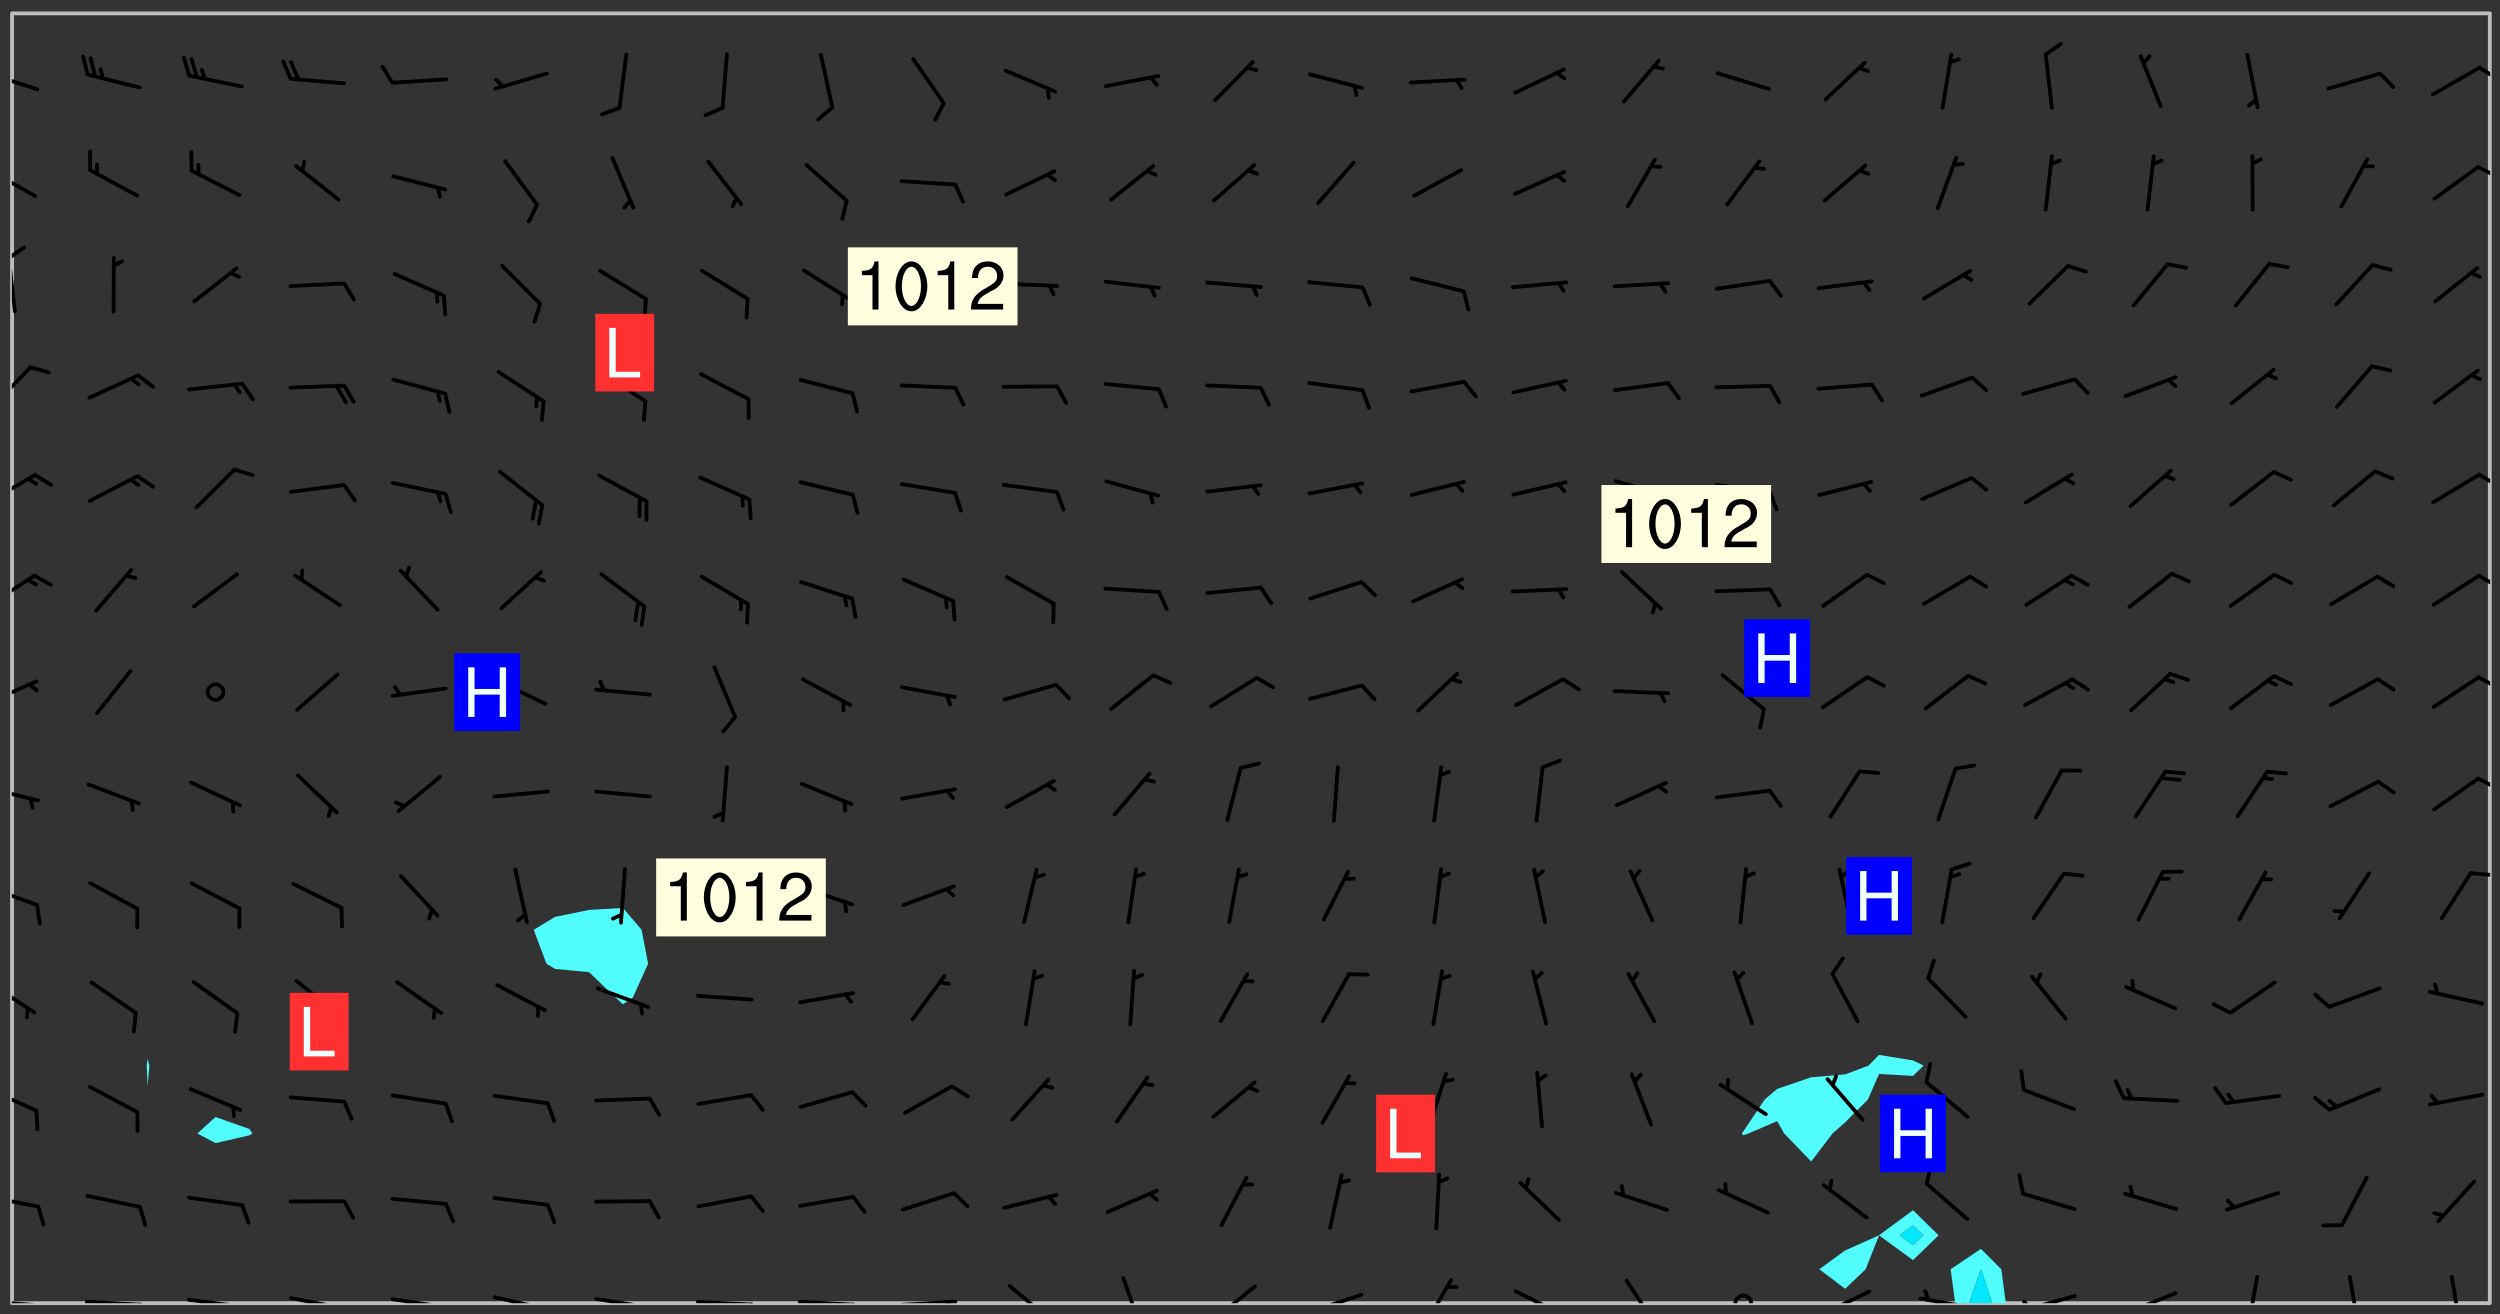 <svg xmlns="http://www.w3.org/2000/svg" role="img" xmlns:xlink="http://www.w3.org/1999/xlink" viewBox="142.45 309.95 326.84 171.84"><rect x="142.45" y="309.95" width="326.84" height="171.84" fill="#333333" stroke="none"/><defs><clipPath id="a"><path d="M144 311.672h1v168.656h-1zm0 0"/></clipPath><clipPath id="b"><path d="M144 311.672h324v168.656H144zm0 0"/></clipPath><clipPath id="c"><path d="M397 473h8v7.328h-8zm0 0"/></clipPath><clipPath id="d"><path d="M399 475h4v5.328h-4zm0 0"/></clipPath><clipPath id="e"><path d="M467 311.672h1v168.656h-1zm0 0"/></clipPath><clipPath id="f"><path d="M144 479h4v1.328h-4zm0 0"/></clipPath><clipPath id="g"><path d="M147 480h2v.328h-2zm0 0"/></clipPath><clipPath id="h"><path d="M153 479h9v1.328h-9zm0 0"/></clipPath><clipPath id="i"><path d="M160 480h3v.328h-3zm0 0"/></clipPath><clipPath id="j"><path d="M166 479h9v1.328h-9zm0 0"/></clipPath><clipPath id="k"><path d="M173 480h3v.328h-3zm0 0"/></clipPath><clipPath id="l"><path d="M180 479h8v1.328h-8zm0 0"/></clipPath><clipPath id="m"><path d="M187 480h2v.328h-2zm0 0"/></clipPath><clipPath id="n"><path d="M193 479h8v1.328h-8zm0 0"/></clipPath><clipPath id="o"><path d="M200 480h2v.328h-2zm0 0"/></clipPath><clipPath id="p"><path d="M206 479h9v1.328h-9zm0 0"/></clipPath><clipPath id="q"><path d="M213 480h2v.328h-2zm0 0"/></clipPath><clipPath id="r"><path d="M220 479h8v1.328h-8zm0 0"/></clipPath><clipPath id="s"><path d="M227 480h2v.328h-2zm0 0"/></clipPath><clipPath id="t"><path d="M233 479h8v1.328h-8zm0 0"/></clipPath><clipPath id="u"><path d="M240 480h3v.328h-3zm0 0"/></clipPath><clipPath id="v"><path d="M246 479h9v1.328h-9zm0 0"/></clipPath><clipPath id="w"><path d="M253 480h3v.328h-3zm0 0"/></clipPath><clipPath id="x"><path d="M260 479h8v1.328h-8zm0 0"/></clipPath><clipPath id="y"><path d="M266 479h2v1.328h-2zm0 0"/></clipPath><clipPath id="z"><path d="M274 477h7v3.328h-7zm0 0"/></clipPath><clipPath id="A"><path d="M289 476h3v4.328h-3zm0 0"/></clipPath><clipPath id="B"><path d="M300 477h7v3.328h-7zm0 0"/></clipPath><clipPath id="C"><path d="M313 478h8v2.328h-8zm0 0"/></clipPath><clipPath id="D"><path d="M328 477h5v3.328h-5zm0 0"/></clipPath><clipPath id="E"><path d="M340 478h8v2.328h-8zm0 0"/></clipPath><clipPath id="F"><path d="M354 477h6v3.328h-6zm0 0"/></clipPath><clipPath id="G"><path d="M369 479h3v1.328h-3zm0 0"/></clipPath><clipPath id="H"><path d="M380 478h8v2.328h-8zm0 0"/></clipPath><clipPath id="I"><path d="M393 479h8v1.328h-8zm0 0"/></clipPath><clipPath id="J"><path d="M393 478h2v2.328h-2zm0 0"/></clipPath><clipPath id="K"><path d="M406 479h8v1.328h-8zm0 0"/></clipPath><clipPath id="L"><path d="M406 479h3v1.328h-3zm0 0"/></clipPath><clipPath id="M"><path d="M420 478h8v2.328h-8zm0 0"/></clipPath><clipPath id="N"><path d="M436 476h2v4.328h-2zm0 0"/></clipPath><clipPath id="O"><path d="M449 476h3v4.328h-3zm0 0"/></clipPath><clipPath id="P"><path d="M462 476h3v4.328h-3zm0 0"/></clipPath><clipPath id="Q"><path d="M144 466h4v2h-4zm0 0"/></clipPath><clipPath id="R"><path d="M144 451h4v5h-4zm0 0"/></clipPath><clipPath id="S"><path d="M144 438h4v5h-4zm0 0"/></clipPath><clipPath id="T"><path d="M144 425h4v4h-4zm0 0"/></clipPath><clipPath id="U"><path d="M465 423h3v2h-3zm0 0"/></clipPath><clipPath id="V"><path d="M144 412h4v3h-4zm0 0"/></clipPath><clipPath id="W"><path d="M466 411h2v3h-2zm0 0"/></clipPath><clipPath id="X"><path d="M144 398h4v5h-4zm0 0"/></clipPath><clipPath id="Y"><path d="M466 398h2v2h-2zm0 0"/></clipPath><clipPath id="Z"><path d="M144 384h4v6h-4zm0 0"/></clipPath><clipPath id="aa"><path d="M466 384h2v3h-2zm0 0"/></clipPath><clipPath id="ab"><path d="M144 371h4v5h-4zm0 0"/></clipPath><clipPath id="ac"><path d="M466 371h2v3h-2zm0 0"/></clipPath><clipPath id="ad"><path d="M144 357h3v7h-3zm0 0"/></clipPath><clipPath id="ae"><path d="M144 343h1v8h-1zm0 0"/></clipPath><clipPath id="af"><path d="M144 342h2v2h-2zm0 0"/></clipPath><clipPath id="ag"><path d="M144 331h4v5h-4zm0 0"/></clipPath><clipPath id="ah"><path d="M466 331h2v3h-2zm0 0"/></clipPath><clipPath id="ai"><path d="M144 319h4v3h-4zm0 0"/></clipPath><clipPath id="aj"><path d="M466 318h2v3h-2zm0 0"/></clipPath><g id="ak" clip-path="url(#clip1)"><path fill="#fff" fill-opacity="0" fill-rule="evenodd" d="M0 0h1000v1000H0zm0 0"/><path fill="#d3d3d3" fill-opacity="0" fill-rule="evenodd" d="M162.152 355.867l-.234.293.059.234.117.172.176.234.293.348.113.059.117-.172.059-.234.176-.176.465-.176h.699l.234.293.289.816.059.176.176.23.352.234.699.699.172.176.234.348.234.41.289.582.41.465.23.234.234.176.117.23.176.293.172 1.164v.234l.059.289.059.117.117.117.348.41.117.172.176.176.176.234.117.172.172.352.059.234.234.406.234-.059-.176.176-.059.93h-.582l-.234-.113-.348.113-.117.117-.059.293-.059.176-.117.172-.465.293-.059.234-.059.113v.645l.059.172v.41l.059.059v.406l.059.406.117.176.059.059.23.641-.059.293v.699l-.059.582v.234l-.059.23-.055.352v1.922l.055.117h.426l-.367.117-.023.352.891 1.168 1.742.539 1.34.359v.539l.09.809.535.715 1.52.27.891-.086.09 1.164.535.18 1.16-.18 2.055-.984 1.16-.363 1.879-.176 1.695-.18-.18.719-1.516.086-1.25.09-.805.27-1.074.809.27.719.535.898-.18.625-.266.809.266 1.078.625.898.805.18 1.25-.18-.266.723.098.504.055.293v.172l.059.293v.406l.176.117.352.117h.406l.293-.176.113-.117.059-.117.117-.23.059-.176.352-.465.23-.176.176-.059.176.059.059.176.117.988.055.469.059.172.117.234.176.059.816.059h.289l.117.234.059.406.059.352v1.105l.117.293.117.348.289.699.176.352.582.754.352.176.172.059.469.234.641.465.348.234.293.176.293.055.23.062.816.348.293.176.113.172.352.352.117.176.523.641v.289l.059.352v.348l.059.352.059.289.117.059.172.059h.176l.582.234.176.117.176.289.176.234.113.234.293.23.117.117v.41l.059.055.289.234.234.117.059.117.117.172.059.117.23.234.059.176.234.059.117.059-.117.113-.059.117v.117l-.117.293-.117.289v.582l.176.117.117.059.059.117.117.117.113.059.176.348.059.352.059.406v.176l-.059.176-.117.699v.172l.117.176.293.293h.406l.176.117.117.172.117.293v.234h-.527l-.23-.234h-.234l-.176.059-.059.699.059.348.117.176.176.41.117.23.289.469.176.055h.523l.234.059.758.641.059.293v.234l.059.059.23.348v.352l-.117.172v.293l.293.289.293.176.172.059.293.176.293.117.582.406.289.234.293.176.219.16.016.012.23.176.641.523.176.234.117.176.176.176.113.172v.641l.117.176.469.117.582.117.234.059.23.113.293.117.113.059.586.352.289.172.176.062.176.055.176.059.699.352.289.176.234.055.289.176.234.117.641.406.293.117.172.059.234.059.41.059.23.059.234.117.059.172-.41.176.469.059.059.293.113.234.176.055.234.059.176.059.406.117.641.234.117.172.059.234v.176l-.059.117-.059.406.234.234.117.059.348.117.641.23.176.117.289.117.176.176.234.465.582 1.105.176.176.348.176.176.117.352.117 1.047.523.234.059.465.113.293.059.465.176.758.582.234.234.348.465.176.176.289.234.816.699.293.176.289.289.293.176.293.289.695.641.176.176.293.234.289.234.469.289.641.582.348.234.234.293.348.348.352.465.934.992.348.406.117.176.234.059.113.117.645.176.23.113.234.059.293.176.23.117.934.699.406.406.234.176.406.176.234.117.816.348.348.234.234.117.293.289.23.117.758.352.352.172.23.059.293.117.234.059.871.176h.816l.469.23.172.059.875.699.465.117.293.059.176.059.23.059.469.059.348.059.352.059.406.059h.293l.172.059v.23l.176.176h.293l.348.059.352.059.699.117h.641l.465-.234.293-.176.172-.117.41-.172.289-.176.934-.465.469-.293.523-.293.465-.172.465-.176 1.051-.465.289-.117.41-.117.289-.117.527-.176 1.516-.699.582-.348.289-.059.293-.059.348-.117.875-.23.352-.117h.113l.234-.059.875-.234.234-.059h.812l.352-.059.816-.117.172-.059.352-.055.293-.059.23-.059.816-.176.176-.059h.348l.234-.059.465-.117.758-.172.234-.059h.348l.41-.117.289-.059 1.285-.059h.289l.41-.059.23-.059h.176l.875-.117h.406l.41-.117h.348l.352-.113.871-.059h1.75l1.047.289.41.117.289.117.352.117.289.117 1.051.172.289.059h.293l.293.059.172.059.41.059.172.059.117.059h.117l.117.059.352.059h.113l.41.066 1.922.395 1.926.395 1.52.449 1.695.719 2.145.805 1.605-.719 1.43-.805 1.16-1.078 1.25-.449 3.035-.719 1.875-.359 2.145-1.348 2.234-1.254 2.5-1.258 1.695-.449 1.785-.18 1.16-.27.625.539 1.34-.27.715-.988.984-1.344.445-.18.805-.359 1.875-.539 1.785-.449 1.25-.27 1.16-.09 1.699-.09 1.961-.27 1.25-.09h.539l.625-.09h.891l2.145-.18 2.41-.18 2.59-.09 1.695.18 1.609.09 1.43.359 1.16.719 1.875.988 1.16 1.527.266.715.629.09.355.898.535.539.535 1.527 1.074.359h.535l-.805.535.09 1.707.715 2.695.891.805.895.988.715 1.258 1.785.539 1.52-.18.355 1.344 1.609-.805.98-.539.27.27.316-.215.219-.145.801.449.449-.359h.355l.535-.27.539-.719.535-.27.625-.988 1.16.449.84.371 1.395.617 1.695-.18h1.605l1.785.09.18-1.707.535-1.344.805.27.492.848.402.406-.09.539v.359l.715.449.711-.27h1.43l.359.988.445 1.258.715 1.344 1.25.629 1.695.629.715-.18.18-.539.98-.09.449.359.086 1.258-.266.629-.535.18v.539l.715.984.266.539.984.988.801 1.078-.266.359-.09.898-.625 2.332-.355 2.066-.09 1.793-.18.719-.09.539v1.438l-.98 1.883-.359 1.707-.535.898-.805 1.168-.266.539 2.055 1.254.086.359-.355.539-.09-.18v.809l.09 1.438-.445.715-1.074.094-.266.715.535.898.805.719 1.16.809 1.34.27.445.359-.355.449-1.789-.09-1.25-.449-.715-.719-.625-.09-.176 3.59-.188 1.309h89.359V311.703h-55.27v49.082l.762.125 3.289.543 2.023 2.836v2.754l2.352.332 2.348.332h4.051l-1.379 4.16-2.023.707-2.023.703-.543.344-2.594 1.617-.188.117-2.023-2.078-.73-2.742-2.672-2.078-1.375-3.5-.066-.082-1.957-2.672 2.75-1.418v-49.082H294.422v91.414l.117.031.133.012.074.074.105.047.09.059.086.059.09.059.297.297.059.09.031.117.027.117.016.137-.031.117-.059.09-.059.086-.043.105-.047.102-.027.121v.145l.176.27.148.148.074.086.074.074.043.105.062.09.059.086.043.105.059.09.047.102.043.105.059.086.117.18.074.074.062.086.059.09.043.105.059.09.059.086.062.09.059.09.043.102.117.18.074.074.059.086.074.074.09.059.105.047h.148l.133-.016.133.016.102-.047.074-.074.047-.102-.016-.133v-.148l-.047-.105-.027-.117-.047-.102-.027-.121-.043-.102-.062-.09-.043-.102-.043-.105-.031-.117-.016-.133-.012-.137.086-.059.059-.086.121-.031.043.105.016.133v.117l.059.102.059.09.09.059.148.148.059.09.043.105-.012.102.086.059.105.047.086.059.09.059.074.074-.117.027-.105.047-.086.059-.074.074-.059.09-.062.086-.027.121-.047.102-.043.105-.031.117-.012.133-.016.133v.148l.027.117.047.105.043.102.059.09.074.074.09.059.074.074.09.059.059.09.043.105.047.102.117.031.133.016h.148l.117-.031.105.043.043.105.047.102.027.121L299.5 410l.027.117.031.121.027.117.105.043.102.047.133-.016.148.148.062.086.074.074.07.074.09.062.105.043.102.043.117.031.137.016.117-.031.074-.074.027-.117-.012-.133-.031-.121-.027-.117.043-.105h.117l.09.062.117.027h.148l.133.016h.148l.133.016.133-.016h.148l.133-.016.133-.012.137.012.117-.027.133-.016.191-.059-.059.176-.016.133-.027.121-.016.133-.059.086-.133.016-.105.047-.105.043-.117.031-.117.027-.266.031h-.148l-.133.016-.074.074.059.086.148.148.117.18.074.07.09.062.09.059.086.059.09.059.102.043.105.062.105.043.086.059.105.047.102.043.18.117.059.09-.043.102-.047.105.016.133.223.223.059.09.043.102.031.121.043.102.016.133.031.117.012.137.031.117.148.148.102.043.105.043.117.031.133.016.137.016h.117l.117-.031.09-.059.043-.105.047-.102.043-.105.031-.117.012-.133v-.148l-.012-.133-.016-.133-.031-.117-.043-.105-.047-.105-.043-.102-.043-.105-.016-.133.016-.133.027-.117.031-.117.027-.121.047-.102.09-.059.086-.062.074-.074.09-.059.223-.223.059-.086.074-.074.117-.18.059-.086v-.148l-.074-.074-.102-.047-.105-.043-.102-.043-.059-.09-.047-.105-.027-.117.09-.059.117-.031.102-.043.18-.117.148-.148.012-.133-.012-.105-.09-.059-.133.016h-.148l-.133.016-.133-.016-.121-.031-.086-.059-.074-.074-.059-.09-.062-.086-.117-.18-.059-.086.031-.121.086-.059.121-.031.059-.086v-.121l-.031-.117-.059-.09-.059-.086-.047-.105-.027-.117-.016-.133.059-.09.074-.074.09-.059.117-.18.074-.074.059-.086.148-.148.121-.031.133-.016.133.016.074.074.043.105.016.133-.031.117-.117.031-.133.012-.148.148-.043.105-.047.102-.027.121-.031.117v.148l.031.117.043.105.059.09.074.07.074.074.117.031.121.027.117-.027.133-.016h.117l.09.059.074.074.047.105.059.086.102.047.133.016.105.043.086.059-.012.105-.074.074-.18.117-.059.09-.09.059-.07.074-.074.074-.062.09-.027.117-.016.133.016.133-.016.133v.148l.016.133.027.117.031.121.074.074.09.059.086.059.09.059.117.031v.086l-.102.047-.09.059-.266.031-.117.027h-.148l-.105.043-.102.047-.059.09-.062.234-.012.133-.031.121-.016.133v.293l-.012.133.012.137.016.133.133.016.133.012.121.031.086.059.074.074.047.105.043.102.016.133v.445l-.016.133v.445l.031.266.027.117.016.133.031.117.086.211.031.266v.148l-.031.117-.027.117-.031.121-.027.117-.031.117-.031.121-.012.133-.016.133.09.059.117-.031.102.016.047.105-.031.266v.441l-.043.105-.047.105-.043.102-.043.105-.059.086-.031.121-.043.117-.031.117-.016.133.016.133.059.09.105.047.086.059.059.086-.012.137-.031.117-.043.102v.445l-.016.133v.148l-.031.117-.043.105-.027.117-.047.105-.043.102-.031.121-.027.117-.031.133-.031.117-.027.117-.043.105-.031.117-.031.121-.012.133-.016.133v.297l.027.117v.148l.047.398.027.117.059.09.121.031h.148l.133-.016.059.09v.117l-.059.09-.09.059-.102.043-.105.047-.09.059-.086.059-.137.016-.117-.031-.133-.016-.102.047-.062.086-.012.137-.016.133-.031.117-.027.117-.016.133-.031.121v.297l.016.133.031.117v.148l.012.133v.148l-.027.117-.047.102-.027.121-.031.117-.059.09-.074.074-.102.043-.105.047-.117.027-.121.031-.102-.047.059-.086.105-.047.027-.117.031-.117.027-.121.031-.117v-.148l.016-.133-.031-.117-.043-.105-.105.016-.074.074-.102.043-.09.062-.074.074-.043.102-.016.133-.031.117L304.25 426l-.031.117-.027.117-.031.121-.027.117-.031.117-.043.105-.09.059h-.09l-.117-.031-.031-.086.016-.137-.031-.117v-.148l-.012-.133v-.148l-.062-.234-.027-.121-.043-.102-.047-.105-.059-.086-.059-.09-.043-.105-.062-.086-.148-.148-.07-.074-.105-.047-.105-.043-.102-.043-.297-.297-.09-.074-.086-.059-.105-.043-.09-.062-.086-.059-.105-.043-.09-.059-.086-.062-.074-.07-.105-.047-.086-.059-.105-.043-.09-.062-.102-.043-.105-.043-.086-.059-.105-.047-.105-.043-.102-.047-.09-.059-.102-.043-.105-.043-.09-.062-.117-.027-.133-.016-.133.016H299.75l-.133.016-.117-.031-.09-.059-.074-.074-.09-.059-.102-.047h-.148l-.121-.027-.102-.043-.074-.074-.117-.18-.09-.059-.102-.043-.09-.062-.105-.043-.09-.059-.086-.059-.105-.047-.059-.086-.059-.09-.043-.105-.047-.102-.074-.074-.086-.059-.074-.074-.09-.059-.223-.223-.043-.105-.031-.266.105-.043h.145l.105.043.074.074.09.059.086.059.105.047.09.059.148.148.07.074.148.148.062.086.074.074.086.059.074.074.09.062.09.059.086.059.27.176.102.047.105.043.102.043.047-.074.059-.086.074-.074.07-.074.105.043.074.074.059.09.043.102.047.105.043.105.121.027.117-.027.074-.09.043-.105.059-.09.074-.074.105-.043.117-.027.133.012.09.059.148.148.059.09.043.105.047.102.043.105.043.102.105.047.105.043.133.016.086-.059.059-.09.074-.074.105-.043.117.027.105.047.102.043.105.043.102.047.18.117v.117l-.016.133.016.133.016.137.059.086.102.047.121.027.117.031h.148l.117-.031.059-.09.18-.117.059-.09.074-.074.059-.086.117-.18.18-.117.117.031.09.059.043.074-.016.133v.117l.09.059h.148l.133-.016.133-.012.266-.031.105-.043.117-.031.121-.027.074-.074.07-.074.062-.09-.016-.105-.047-.102-.102-.043-.105-.016-.117.027-.266.031h-.148l-.074-.074-.09-.059-.117-.031-.117-.027-.133-.016h-.148l-.133.016h-.297l-.105-.047-.148-.148-.043-.102-.059-.09.223-.223.086-.059.105-.043.117-.031.133-.016.133.016.137.016.102.043.133-.012.09-.062.102-.043.062-.09-.047-.102-.09-.059-.117-.031-.102-.043-.059-.09-.062-.09v-.117l.016-.133.105-.047.074-.07v-.121l-.09-.059-.031-.117.09-.059.074-.074.043-.105.059-.09.047-.102.016-.133v-.148l-.047-.105-.043-.102-.09-.059-.133-.016-.102-.043-.137-.016-.117-.031h-.445l-.133-.016-.133-.012-.133-.016-.117-.031h-.148l-.133-.016-.133-.012-.266-.031-.121-.043-.086-.059-.074-.074v-.148l.012-.133.105-.047.102-.043.133-.016h.152l.133-.016h.293l.121.031.102.043.09.059.234.062.121-.047.09-.059.102-.043.133-.016.105.043.102.047.133.012.121-.027h.145l.121-.031.117-.027.105-.047.074-.074.086-.059.148-.148.059-.086.047-.105.027-.117.016-.105-.102-.043-.09-.059-.117-.031-.105-.043-.09-.062-.074-.086-.074-.074-.102-.043-.105-.047-.102-.043-.059-.09-.047-.102-.086-.211-.062-.086-.059-.09-.074-.074-.086-.059h-.27l-.117.031-.09.059-.102.043-.133.016-.105-.016-.027-.117-.062-.09-.117-.031-.102-.043-.148-.148-.031-.117-.016-.105.074-.074.18-.117.117-.027.117-.031.137.016.102.043.105.043.102.047.105.043.117.031.133.016.117.027.133.016.105-.016.09-.059-.074-.074-.105-.043-.074-.074-.074-.09-.148-.148-.086-.059-.09-.059-.074-.074-.09-.059-.102-.047-.121-.027-.102-.047-.105-.043-.117-.031-.102-.043-.121-.031h-.148l-.117.031-.105.043-.086.062-.18.117-.086.059-.09.059-.105.047-.086.059-.105.043-.102.043-.105.047-.074.074-.059.09-.059.086-.047.105-.059.086-.074.074-.133-.012-.117-.031h-.117l-.074.074-.09.059-.074.074-.09.059-.086.059-.105.047-.102.043-.137.016-.102-.043-.148-.148-.105-.047h-.086l-.105.047-.102.043-.121.031-.117-.031-.074-.074v-.117l.031-.121.074-.07.059-.09.074-.074.117-.031.105-.043h.293l.133-.016.137-.016.102-.043.09-.059.102-.047.09-.059.133-.012.09.059.133.012.09-.059.086-.059.105-.043.09-.059.086-.062.09-.059.148-.148.059-.086.059-.09.105-.043.133-.016.117.027.121.031.059-.059.059-.09.031-.266.027-.117.105.012.133.016.102-.043.09-.059.059-.09.074-.074.059-.09.047-.102.012-.133-.012-.133-.047-.105-.148-.148-.059-.09-.059-.086-.043-.105v-.445l.016-.133v-.148l.012-.133-.059-.059-.09.059-.102-.043-.18-.117-.086-.059-.062-.09-.059-.09-.074-.074-.086-.059-.121.031-.102.012-.105.047-.086.059-.105.043-.148.148-.09.059-.086.059-.09.062-.105.043-.133.016v-.121l.105-.043.117-.031.074-.07.043-.105v-.148l-.027-.117-.148-.148-.133-.016h-.148l-.117.031-.105.043-.102.043-.09.062-.117.027-.074-.074.012-.133-.043-.102-.043-.105-.09-.059-.117.027-.121.031-.117.031-.102.043-.121.031-.102.043-.105.043-.09.059-.102.016v-.117l.016-.133-.059-.09-.074.043-.148.148-.059.09-.074.074-.047.105-.043.102-.074.074-.059.09-.074.074-.059.086-.074.074-.09.062-.074.07-.074.074-.102.016-.133.016-.105-.043v-.121l.148-.148.043-.102.059-.09.047-.102.043-.105.059-.09.031-.117.043-.102.031-.121.027-.117.047-.105.043-.102.043-.105.074-.07.09-.062.09-.059.102-.043h.297l.266-.031.105-.043-.074-.074-.117-.031-.105-.043-.09-.059-.102-.047-.09-.059-.102-.043-.105-.043-.09-.062-.086-.059-.105-.043-.102-.043-.121-.031-.117-.031-.102-.043L297.5 410.25l-.102-.043-.09-.059-.043-.105-.016-.133.102-.043.133-.016.137.016.133-.016.102-.043.059-.09.016-.105-.09-.059-.074-.074-.102-.043-.09-.059-.148-.148-.043-.105-.016-.133v-.293l-.059-.09-.09-.059-.074-.074-.043-.105-.031-.117-.059-.09-.074-.074-.117-.027-.074-.074-.09-.059-.09-.062-.086-.059-.074-.074-.059-.086-.047-.105-.086-.059-.148-.148-.195-.059-.133.016-.102.043-.074.074-.047.102-.043.105-.059.09-.059.086-.297.297-.09.059h-.086l-.062-.086-.043-.105.031-.117.059-.09.027-.117-.012-.133-.09-.062-.105.047-.117.027-.117.031-.27.176-.102.047-.117.027-.105.047-.09.059-.102.043-.059-.086-.047-.105.016-.133.047-.105.07-.074.074-.07.059-.09v-.148l-.043-.105h-.238l-.102.047-.031.117-.027.117-.031.121-.074.043-.133.016-.074-.047-.043-.102-.043-.105-.047-.102-.043-.105-.121.031-.102.043-.133.016-.117.031-.105.043-.09.059-.102.047-.121.027-.133.016-.102-.043-.059-.09-.047-.105-.043-.102-.043-.105v-.117l.059-.09.086-.059.18-.117.102-.047.105-.043.105-.059.102-.043.09-.062.102-.043.105-.059.102-.047.09-.059.105-.043.102-.043.09-.062.102-.043.137-.016.117.031.102.043.121.031.102.043.105.047.102.043.105.043.102.047.105.043.102.043.105.047.086.059.105.043.117.031.105.043.102.047.09.059.105.043.102.043.105.047.117.027.102.047.121.027h.148l.086-.059.016-.102.059-.09-.027-.117-.074-.074-.117-.18-.074-.074-.09-.074-.18-.117-.086-.059-.105-.043-.102-.047-.27-.176-.059-.09-.074-.074-.059-.09-.043-.102-.031-.117-.016-.137v-.562l-.012-.133-.016-.133-.031-.117-.016-.133-.012-.133-.031-.121-.223-.223-.059-.086-.016-.105.031-.117.133-.016v-91.414H172.992v1.453l-.059.234-.352 1.051-.172.523-.117.348-.176.41-.117.172-.234.293-.23.059h-.352l-.117.059-.23.406v.293l.117.176.23.23.117.234.641.758.293.465.176.234.23.352.234.348.641.816.176.465.172.41.117.695.176.469.117 1.398.059.465v.875l.117 1.047v4.781l-.059.465-.352 1.281-.176.523-.113.41-.352.93L172.934 336l-.234.582-.117.176-.172.348-.176.406-.352.816-.059.293-.113.293-.117.289-.059.176-.117.875-.059.406-.059.117-.059.176-.059.172-.23.527-.117.172v.234l-.117.234-.059.172-.176.586v.289l-.059.176v.293l-.059.113-.059.527v.172l-.055.234v2.621l-.176.816-.117.176-.176.234-.117.172-.113.234-.586.934-.23.289-.293.465-.176.234-.289.352-.352.699-.113.23-.176.41-.176.23-.406.527-.816.699-.293.172-.289.234-.176.117-.176.176-.523.406-.527.176-.172.176-.234.055-.641.176h-.758m12.211 31.023l-1.074.449.359.895 1.25-.715.445-.539-.98-.09"/><path fill="#d3d3d3" fill-opacity="0" fill-rule="evenodd" d="M201.508 416.598h-.895l.449.629.98.359.805-.09.445-.988-.176.09-.715-.355-.895.355m154.621 59.07l-.059-.523v-.293l.113-.293.059-.23.469-.469h.113l.117-.113.117-.059h.176l.234-.059h.348l.234.059.117.059.23.172.059.176.117.582v.293l-.117.176-.172.289-.176.176-.527.523-.23.234-.117.059h-.176l-.117-.059-.406-.293-.176-.117-.117-.059-.059-.113-.055-.117m6.641-10.957l-.059-.172v-1.109l.059-.172.176-.059.172-.059h.176l.234-.059.117.059.059.699-.059.172-.117.176-.117.059-.234.523-.113.059h-.234l-.059-.117m9.613-14.391l-.117-.176v-.699l.293-.875.117-.172.176-.352.113-.23.117-.293.352-.758.117-.23.172-.234h.176l.117-.059h.641l.117.059.234.234.172.113.352.293.117.117.113.176v.113l.117.059.117.117v.699l-.059.176v.23l-.059.176-.348 1.051-.117.23-.117.234-.117.059-.23.234-.641.289h-.875l-.41-.117-.641-.465"/><path fill="none" stroke="#bebebe" stroke-linecap="round" stroke-linejoin="round" stroke-miterlimit="10" stroke-width=".5" d="M467.957 311.695H144.027v168.625h323.93v-168.625"/><g clip-path="url(#a)"><path fill="#fff" fill-opacity="0" fill-rule="evenodd" d="M144 475.891v4.438h.004H144V311.672h.004H144v164.219"/></g><g clip-path="url(#b)"><path fill="#fff" fill-opacity="0" fill-rule="evenodd" d="M144.004 480.328V311.672h17.75V448.379l-.125.883.125 2.613.223-2.613-.223-.883V311.672h8.875v144.312l-2.375 2.152 2.375 1.254 4.438-1.012.395-.242-.395-.582-4.438-1.57v-144.312h53.262v116.977l-4.438.262-4.438.914-2.789 1.684 1.664 4.438 1.125.68 4.438.418 3.492 3.34.945.871 1.281-.871 2.012-4.438-.859-4.438-2.434-2.859V311.672h124.273v164.215l-.004.004.004.004.004-.004-.004-.004V311.672h39.945V447.867l-1.383 1.395-3.055 1.152-4.438.379-4.441 1.512-1.633 1.395-2.805 4.184-.195.254.195.234.684-.234 3.754-1.617.906 1.617 3.535 3.664 2.797-3.664 1.641-1.453 2.98-2.984 1.457-3.348 4.438.262v17.559l-4.438 3.273-.008.008-4.43 1.98-3.379 2.457 3.379 2.555 2.68-2.555 1.758-4.43 4.438 3.238 3.344-3.246-3.344-3.281v-17.559l1.391-1.352-1.391-.672-4.438-.723V311.672h79.887v168.656h-63.312l-.594-4.438-2.664-2.672-3.953 2.672.59 4.438H144.004"/></g><path fill="#50fcfc" fill-rule="evenodd" d="M161.754 451.875l-.125-2.613.125-.883.223.883-.223 2.613m8.875 7.516l-2.375-1.254 2.375-2.152 4.438 1.57.395.582-.395.242-4.438 1.012m43.262-23.445l-1.664-4.438 2.789-1.684 4.438-.914 4.438-.262 2.434 2.859.859 4.438-2.012 4.438-1.281.871-.945-.871-3.492-3.34-4.438-.418-1.125-.68m134.273 39.949l-.004-.004.004-.004.004.004-.004.004m22.191-17.523l-.195-.234.195-.254 2.805-4.184 1.633-1.395 4.441-1.512 4.438-.379 3.055-1.152 1.383-1.395 4.438.723 1.391.672-1.391 1.352-4.438-.262-1.457 3.348-2.98 2.984-1.641 1.453-2.797 3.664-3.535-3.664-.906-1.617-3.754 1.617-.684.234m13.316 20.074l-3.379-2.555 3.379-2.457 4.43-1.98.008-.008 4.438-3.273v1.98l-1.758 1.301 1.758 1.285 1.324-1.285-1.324-1.301v-1.98l3.344 3.281-3.344 3.246-4.438-3.238-1.758 4.43-2.68 2.555"/><path fill="#00e8fc" fill-rule="evenodd" d="M392.547 472.738l-1.758-1.285 1.758-1.301 1.324 1.301-1.324 1.285"/><g clip-path="url(#c)"><path fill="#50fcfc" fill-rule="evenodd" d="M398.062 480.328l-.59-4.438 3.953-2.672 2.664 2.672.594 4.438h-1.77l-1.484-4.438-.004-.004-.008.004-1.531 4.438h-1.824"/></g><g clip-path="url(#d)"><path fill="#00e8fc" fill-rule="evenodd" d="M399.887 480.328l1.531-4.438.008-.004.004.004 1.484 4.438h-3.027"/></g><g clip-path="url(#e)"><path fill="#fff" fill-opacity="0" fill-rule="evenodd" d="M467.996 480.328H468V311.672h-.004H468v168.656h-.004"/></g><g clip-path="url(#f)"><path fill="none" stroke="#000" stroke-linecap="round" stroke-linejoin="round" stroke-miterlimit="10" stroke-width=".5" d="M147.5 480.617l-7-.578"/></g><g clip-path="url(#g)"><path fill="none" stroke="#000" stroke-linecap="round" stroke-linejoin="round" stroke-miterlimit="10" stroke-width=".5" d="M147.5 480.617l.973 2.254"/></g><g clip-path="url(#h)"><path fill="none" stroke="#000" stroke-linecap="round" stroke-linejoin="round" stroke-miterlimit="10" stroke-width=".5" d="M160.824 480.52l-7.016-.379"/></g><g clip-path="url(#i)"><path fill="none" stroke="#000" stroke-linecap="round" stroke-linejoin="round" stroke-miterlimit="10" stroke-width=".5" d="M160.824 480.52l1.031 2.227"/></g><g clip-path="url(#j)"><path fill="none" stroke="#000" stroke-linecap="round" stroke-linejoin="round" stroke-miterlimit="10" stroke-width=".5" d="M174.113 480.781l-6.969-.902"/></g><g clip-path="url(#k)"><path fill="none" stroke="#000" stroke-linecap="round" stroke-linejoin="round" stroke-miterlimit="10" stroke-width=".5" d="M174.113 480.781l.863 2.297"/></g><g clip-path="url(#l)"><path fill="none" stroke="#000" stroke-linecap="round" stroke-linejoin="round" stroke-miterlimit="10" stroke-width=".5" d="M187.395 481.008l-6.898-1.355"/></g><g clip-path="url(#m)"><path fill="none" stroke="#000" stroke-linecap="round" stroke-linejoin="round" stroke-miterlimit="10" stroke-width=".5" d="M187.395 481.008l.711 2.348"/></g><g clip-path="url(#n)"><path fill="none" stroke="#000" stroke-linecap="round" stroke-linejoin="round" stroke-miterlimit="10" stroke-width=".5" d="M200.734 480.859l-6.949-1.059"/></g><g clip-path="url(#o)"><path fill="none" stroke="#000" stroke-linecap="round" stroke-linejoin="round" stroke-miterlimit="10" stroke-width=".5" d="M200.734 480.859l.812 2.312"/></g><g clip-path="url(#p)"><path fill="none" stroke="#000" stroke-linecap="round" stroke-linejoin="round" stroke-miterlimit="10" stroke-width=".5" d="M214 481.117l-6.848-1.574"/></g><g clip-path="url(#q)"><path fill="none" stroke="#000" stroke-linecap="round" stroke-linejoin="round" stroke-miterlimit="10" stroke-width=".5" d="M214 481.117l.637 2.367"/></g><g clip-path="url(#r)"><path fill="none" stroke="#000" stroke-linecap="round" stroke-linejoin="round" stroke-miterlimit="10" stroke-width=".5" d="M227.359 480.887l-6.938-1.113"/></g><g clip-path="url(#s)"><path fill="none" stroke="#000" stroke-linecap="round" stroke-linejoin="round" stroke-miterlimit="10" stroke-width=".5" d="M227.359 480.887l.793 2.32"/></g><g clip-path="url(#t)"><path fill="none" stroke="#000" stroke-linecap="round" stroke-linejoin="round" stroke-miterlimit="10" stroke-width=".5" d="M240.715 480.5l-7.02-.344"/></g><g clip-path="url(#u)"><path fill="none" stroke="#000" stroke-linecap="round" stroke-linejoin="round" stroke-miterlimit="10" stroke-width=".5" d="M240.715 480.5l1.043 2.223"/></g><g clip-path="url(#v)"><path fill="none" stroke="#000" stroke-linecap="round" stroke-linejoin="round" stroke-miterlimit="10" stroke-width=".5" d="M254.027 480.52l-7.016-.383"/></g><g clip-path="url(#w)"><path fill="none" stroke="#000" stroke-linecap="round" stroke-linejoin="round" stroke-miterlimit="10" stroke-width=".5" d="M254.027 480.52l1.035 2.227"/></g><g clip-path="url(#x)"><path fill="none" stroke="#000" stroke-linecap="round" stroke-linejoin="round" stroke-miterlimit="10" stroke-width=".5" d="M267.344 480.113l-7.016.43"/></g><g clip-path="url(#y)"><path fill="none" stroke="#000" stroke-linecap="round" stroke-linejoin="round" stroke-miterlimit="10" stroke-width=".5" d="M266.32 480.176l.645 1.047"/></g><g clip-path="url(#z)"><path fill="none" stroke="#000" stroke-linecap="round" stroke-linejoin="round" stroke-miterlimit="10" stroke-width=".5" d="M279.844 482.586l-5.387-4.516"/></g><g clip-path="url(#A)"><path fill="none" stroke="#000" stroke-linecap="round" stroke-linejoin="round" stroke-miterlimit="10" stroke-width=".5" d="M291.633 483.645l-2.332-6.629"/></g><g clip-path="url(#B)"><path fill="none" stroke="#000" stroke-linecap="round" stroke-linejoin="round" stroke-miterlimit="10" stroke-width=".5" d="M306.52 478.129l-5.477 4.402"/></g><g clip-path="url(#C)"><path fill="none" stroke="#000" stroke-linecap="round" stroke-linejoin="round" stroke-miterlimit="10" stroke-width=".5" d="M320.43 479.223l-6.668 2.215"/></g><g clip-path="url(#D)"><path fill="none" stroke="#000" stroke-linecap="round" stroke-linejoin="round" stroke-miterlimit="10" stroke-width=".5" d="M332.164 477.285l-3.508 6.086"/></g><path fill="none" stroke="#000" stroke-linecap="round" stroke-linejoin="round" stroke-miterlimit="10" stroke-width=".5" d="M331.656 478.172l1.227.039"/><g clip-path="url(#E)"><path fill="none" stroke="#000" stroke-linecap="round" stroke-linejoin="round" stroke-miterlimit="10" stroke-width=".5" d="M346.867 481.898l-6.285-3.141"/></g><g clip-path="url(#F)"><path fill="none" stroke="#000" stroke-linecap="round" stroke-linejoin="round" stroke-miterlimit="10" stroke-width=".5" d="M358.973 483.262l-3.863-5.867"/></g><g clip-path="url(#G)"><path fill="none" stroke="#000" stroke-linecap="round" stroke-linejoin="round" stroke-miterlimit="10" stroke-width=".5" d="M371.379 480.328l-.02-.199-.059-.191-.094-.176-.461-.379-.191-.059-.199-.02-.199.02-.191.059-.457.379-.098.176-.059.191-.02.199.02.199.059.191.098.18.457.375.191.059.199.02.199-.02.191-.059.461-.375.094-.18.059-.191.02-.199"/></g><g clip-path="url(#H)"><path fill="none" stroke="#000" stroke-linecap="round" stroke-linejoin="round" stroke-miterlimit="10" stroke-width=".5" d="M380.508 481.859l6.324-3.062"/></g><g clip-path="url(#I)"><path fill="none" stroke="#000" stroke-linecap="round" stroke-linejoin="round" stroke-miterlimit="10" stroke-width=".5" d="M393.527 479.715l6.918 1.227"/></g><g clip-path="url(#J)"><path fill="none" stroke="#000" stroke-linecap="round" stroke-linejoin="round" stroke-miterlimit="10" stroke-width=".5" d="M394.535 479.895l-.379-1.168"/></g><g clip-path="url(#K)"><path fill="none" stroke="#000" stroke-linecap="round" stroke-linejoin="round" stroke-miterlimit="10" stroke-width=".5" d="M406.918 481.273l6.77-1.887"/></g><g clip-path="url(#L)"><path fill="none" stroke="#000" stroke-linecap="round" stroke-linejoin="round" stroke-miterlimit="10" stroke-width=".5" d="M407.902 480.996l-.848-.887"/></g><g clip-path="url(#M)"><path fill="none" stroke="#000" stroke-linecap="round" stroke-linejoin="round" stroke-miterlimit="10" stroke-width=".5" d="M420.359 481.645l6.516-2.633"/></g><g clip-path="url(#N)"><path fill="none" stroke="#000" stroke-linecap="round" stroke-linejoin="round" stroke-miterlimit="10" stroke-width=".5" d="M436.316 483.789l1.23-6.918"/></g><g clip-path="url(#O)"><path fill="none" stroke="#000" stroke-linecap="round" stroke-linejoin="round" stroke-miterlimit="10" stroke-width=".5" d="M450.852 483.789l-1.207-6.922"/></g><g clip-path="url(#P)"><path fill="none" stroke="#000" stroke-linecap="round" stroke-linejoin="round" stroke-miterlimit="10" stroke-width=".5" d="M464.141 483.793l-1.156-6.93"/></g><g clip-path="url(#Q)"><path fill="none" stroke="#000" stroke-linecap="round" stroke-linejoin="round" stroke-miterlimit="10" stroke-width=".5" d="M147.445 467.699l-6.891-1.371"/></g><path fill="none" stroke="#000" stroke-linecap="round" stroke-linejoin="round" stroke-miterlimit="10" stroke-width=".5" d="M147.445 467.699l.707 2.352m12.602-2.312l-6.879-1.449m6.879 1.449l.68 2.355m12.676-2.59l-6.957-.98m6.957.98l.84 2.305M187.457 467l-7.023.027M187.457 467l1.16 2.164m12.141-1.812l-6.996-.676m6.996.676l.938 2.266m12.367-2.16l-6.973-.887m6.973.887l.867 2.297m12.473-2.777l-7.023.074m7.023-.074l1.176 2.152m12.078-2.77l-6.902 1.309m6.902-1.309l1.535 1.918m11.793-1.848l-6.93 1.168m6.93-1.168l1.496 1.945m11.703-2.43l-6.695 2.137m6.695-2.137l1.754 1.711m11.625-1.477l-6.824 1.668m5.832-1.426l.816.918m13.305-1.715l-6.453 2.777m5.516-2.375l.957.77m11.711-2.891l-3.285 6.215m2.809-5.309l1.227-.004m11.672-1.227l-1.496 6.863m1.277-5.867l1.184-.332m11.785-.742l-.363 7.02m.309-5.996l1.113-.52m9.543.57l5.062 4.871m-4.328-4.164l.336-1.18m11.441 1.801l6.668 2.215m-5.699-1.891l-.203-1.211m12.691.531l6.387 2.926m-5.457-2.5l-.074-1.227m12.848.145l5.605 4.238m-4.789-3.621l.195-1.211m12.457.406l5.301 4.613m-5.301-4.613l.559-2.391m12.039 3.691l6.734 2.012m-6.734-2.012l-.48-2.406m13.797 2.402l6.73 2.02m-5.75-1.727l-.242-1.203m12.602 3.008l6.684-2.176m-5.711 1.859l-.883-.852m14.949 3.199l3.238-6.238m-3.238 6.238l-2.453.023m15.031-.535l4.711-5.215m-4.027 4.457l-1.188-.301"/><g clip-path="url(#R)"><path fill="none" stroke="#000" stroke-linecap="round" stroke-linejoin="round" stroke-miterlimit="10" stroke-width=".5" d="M147.199 455.152l-6.398-2.906"/></g><path fill="none" stroke="#000" stroke-linecap="round" stroke-linejoin="round" stroke-miterlimit="10" stroke-width=".5" d="M147.199 455.152l.152 2.449m13.066-2.258l-6.207-3.293m6.207 3.293l.004 2.453m13.449-2.738l-6.48-2.723m5.535 2.328l.113 1.223m14.41-1.914l-7.008-.551m7.008.551l.977 2.25m12.305-1.984l-6.941-1.078m6.941 1.078l.809 2.316m12.516-2.367l-6.957-.977m6.957.977l.84 2.305m12.508-2.918l-7.023.25m7.023-.25l1.227 2.125m12.039-2.586l-6.926 1.172m6.926-1.172l1.5 1.945m11.73-2.324l-6.758 1.926m6.758-1.926l1.703 1.77m11.293-2.535l-6.117 3.461m6.117-3.461l2.066 1.316M279.5 451.086l-4.699 5.227m4.016-4.465l1.191.297m12.465-1.328l-4.016 5.766m3.434-4.926l1.219.145m13.375-.348l-5.406 4.492m4.617-3.84l1.137.465m12.004-1.926l-3.48 6.105m2.973-5.215l1.227.035m11.934-1.215l-2.156 6.688m1.844-5.715l1.207-.215m11.027-.914l.633 7m-.543-5.98l1.027-.672m11.25-.129l2.527 6.559m-2.16-5.602l.805-.93m10.461 1.34l5.891 3.828m-5.035-3.273l.109-1.223m13-.078l4.594 5.32m-3.926-4.547l.445-1.145m11.805.773l5.387 4.516m-5.387-4.516l.512-2.402m12.215 3.406l6.562 2.508m-6.562-2.508l-.305-2.434m13.391 3.52l7.02.336m-7.02-.336l-1.047-2.219m2.07 2.266l-.523-1.109m12.844 1.703l6.965-.945m-6.965.945l-1.43-1.996m2.441 1.855l-.715-.996M447 455.039l6.496-2.68M447 455.039l-1.891-1.562m2.836 1.172L447 453.867m13.109.477l6.906-1.289m-5.902 1.102l-.766-.957"/><g clip-path="url(#S)"><path fill="none" stroke="#000" stroke-linecap="round" stroke-linejoin="round" stroke-miterlimit="10" stroke-width=".5" d="M146.941 442.309l-5.883-3.848"/></g><path fill="none" stroke="#000" stroke-linecap="round" stroke-linejoin="round" stroke-miterlimit="10" stroke-width=".5" d="M146.086 441.746l-.113 1.223m14.238-.598l-5.793-3.977m5.793 3.977l-.273 2.438m13.555-2.387l-5.727-4.074m5.727 4.074l-.316 2.43m13.516-2.277l-5.492-4.383m5.492 4.383l-.453 2.414m13.898-2.59l-5.754-4.031m4.918 3.445l-.148 1.219m14.531-1.012l-6.219-3.273m5.316 2.797l.004 1.227m14.402-1.176l-6.598-2.418m5.641 2.066l.168 1.215m14.312-1.824l-7.012-.496m20.281-.355l-6.922 1.203m5.918-1.027l.75.969m12.199-3.367l-4.184 5.648m3.578-4.824l1.211.18m11.188-1.645l-1.137 6.934m.973-5.926l1.16-.395m12.004-.652l-.504 7.008m.43-5.988l1.121-.496m13.75-.074l-3.469 6.109m2.965-5.219l1.227.031m12.566-.938l-3.414 6.141m3.414-6.141l2.453.047m9.727-.441l-1.145 6.934m.977-5.926l1.164-.391m10.875-.555l1.742 6.809m-1.488-5.82l.906-.824m11.34.156l3.371 6.164m-2.879-5.266l.672-1.027m12.691-.109l2.289 6.645m-1.957-5.68l.836-.895m11.633.152l3.316 6.195m-3.316-6.195l1.367-2.039m11.156 2.621l4.902 5.031m-4.902-5.031l.746-2.336m12.816 2.113l4.406 5.477m-3.766-4.68l.484-1.125m11.172 1.668l6.445 2.797m-5.508-2.391l-.098-1.223m12.797 4.199l5.801-3.965m-5.801 3.965l-2.176-1.141m15.094.367l6.594-2.422m-6.594 2.422l-1.828-1.637m15.012-.336l6.859 1.527m-5.863-1.305l-.324-1.184"/><g clip-path="url(#T)"><path fill="none" stroke="#000" stroke-linecap="round" stroke-linejoin="round" stroke-miterlimit="10" stroke-width=".5" d="M147.305 428.266l-6.609-2.395"/></g><path fill="none" stroke="#000" stroke-linecap="round" stroke-linejoin="round" stroke-miterlimit="10" stroke-width=".5" d="M147.305 428.266l.344 2.426m12.758-1.949l-6.18-3.344m6.18 3.344l-.02 2.453m13.355-2.496l-6.223-3.262m6.223 3.262l.012 2.457m13.34-2.527l-6.297-3.121m6.297 3.121l.07 2.453m12.488-1.438l-4.781-5.152m4.082 4.402l-.398 1.16m12.781.445l-1.52-6.863m1.297 5.863l-.934.797m13.453.277l.516-7.012m-.441 5.992l-1.121.492m13.426.328l2.387-6.613m-2.039 5.648l-1.215.176m18.703-1.395l-6.656-2.246m5.688 1.922l.199 1.211m14.055-3.227l-6.594 2.434m5.633-2.078l.918.816m10.879-3.371l-1.637 6.832m1.398-5.84l1.188-.305m12.062-.746l-1.027 6.949m.875-5.938l1.156-.414m12.438-.578l-1.281 6.91m1.094-5.902l1.172-.371m13.285-.312L315.5 430.199m2.727-5.352l1.227-.02m11.402-1.246l-.891 6.973m.762-5.957l1.148-.434m11.137-.535l1.43 6.879m-1.223-5.879l.941-.785m11.453.016l2.855 6.418m-2.438-5.484l.754-.969m13.934-.25l-.727 6.988m.621-5.973l1.137-.461m11.184-.496l1.477 6.871m-1.262-5.871l.938-.789m13.52-.234l-1.238 6.918m1.238-6.918l2.336-.75m-2.516 1.758l1.168-.375m13.688-.078l-3.961 5.809m3.961-5.809l2.438.27m10.496-.496l-3.195 6.262m3.195-6.262l2.453-.039m-2.918.953l1.227-.023M438.645 424l-3.426 6.137m2.926-5.242l1.227.023m8.945 5.086l3.859-5.871m-3.297 5.016l-1.223-.113m17.801-4.926l-3.793 5.918"/><g clip-path="url(#U)"><path fill="none" stroke="#000" stroke-linecap="round" stroke-linejoin="round" stroke-miterlimit="10" stroke-width=".5" d="M465.457 424.109l2.445.203"/></g><g clip-path="url(#V)"><path fill="none" stroke="#000" stroke-linecap="round" stroke-linejoin="round" stroke-miterlimit="10" stroke-width=".5" d="M147.41 414.605l-6.82-1.703"/></g><path fill="none" stroke="#000" stroke-linecap="round" stroke-linejoin="round" stroke-miterlimit="10" stroke-width=".5" d="M146.418 414.355l.297 1.191M160.598 415l-6.566-2.496m5.613 2.133l.152 1.219m14.012-.605l-6.355-2.992m5.43 2.559l.062 1.223m13.543.137l-5.086-4.848m4.348 4.145l-.332 1.18m9.129-.664l5.426-4.469m-4.637 3.816l-1.133-.469m12.875-.785l6.996-.656m6.316.004l7 .648m9.535 3.176l.562-7.004m-.48 5.988l-1.129.484m17.895-1.645l-6.508-2.648m5.562 2.262l.125 1.223m14.344-2.77l-6.922 1.219m5.914-1.039l.754.965m13.18-2.238l-6.145 3.406m5.25-2.91l1.031.668m12.391-2.133l-4.566 5.34m3.902-4.562l1.195.266m11.371-1.773l-1.742 6.805m1.742-6.805l2.387-.578m10.312.477l-.512 7.008m14.027-6.988l-.914 6.969m.781-5.953l1.148-.434m12.25-.59l-.812 6.98m.812-6.98l2.285-.891m13.82 2.922l-6.395 2.918m5.465-2.492l.973.746m13.559-.156l-6.969.891m6.969-.891l1.418 2.004m10.312-4.516l-3.797 5.914m3.797-5.914l2.445.199m10.102-.57l-2.262 6.652m2.262-6.652l2.422-.391m11.449.637l-3.371 6.164m3.371-6.164l2.453.027m11.113.125l-3.879 5.859m3.879-5.859l2.445.234m-3.008.617l2.441.234m11.441-1.086l-3.887 5.855m3.887-5.855l2.441.242m-3.008.613l1.223.117m13.84.348l-6.246 3.219m6.246-3.219l2.016 1.395m11.055-1.797l-5.762 4.023"/><g clip-path="url(#W)"><path fill="none" stroke="#000" stroke-linecap="round" stroke-linejoin="round" stroke-miterlimit="10" stroke-width=".5" d="M466.441 411.742l2.188 1.117"/></g><g clip-path="url(#X)"><path fill="none" stroke="#000" stroke-linecap="round" stroke-linejoin="round" stroke-miterlimit="10" stroke-width=".5" d="M147.219 399.027l-6.438 2.824"/></g><path fill="none" stroke="#000" stroke-linecap="round" stroke-linejoin="round" stroke-miterlimit="10" stroke-width=".5" d="M146.281 399.438l.961.758m7.891 3l4.363-5.512m12.156 2.754l-.02-.199-.059-.191-.094-.176-.461-.379-.191-.055-.199-.023-.199.023-.191.055-.457.379-.094.176-.059.191-.02.199.02.199.059.191.094.18.457.375.191.059.199.02.199-.02.191-.059.461-.375.094-.18.059-.191.02-.199m9.648 2.312l5.289-4.621m7.191 2.793l6.961-.965m-5.949.824l-.719-.992m13.332-.867l6.34 3.035m-6.34-3.035l-.102-2.453m13.086 3.648l7 .645m-5.98-.551l-.473-1.133m17.625 4.602l-2.715-6.48m2.715 6.48l-1.555 1.898m16.609-3.477l-6.191-3.324m5.289 2.84l-.004 1.227m14.578-1.766l-6.906-1.281m5.902 1.094l.367 1.172m13.879-2.586l-6.758 1.926m6.758-1.926l1.699 1.766m10.984-2.992l-5.5 4.375m5.5-4.375l2.25.98m11.301-.648l-5.969 3.711m5.969-3.711l2.121 1.23m11.609-.254l-6.801 1.758m6.801-1.758l1.66 1.809m10.805-3.348l-5.102 4.836m4.359-4.133l1.164.391m13.418-.371l-6.152 3.395m6.152-3.395l2.059 1.34m11.691.5l-7.02-.285m6 .242l.531 1.105m13.004 1.027l-5.422-4.469m5.422 4.469l-.488 2.406m13.996-6.617l-5.805 3.957m5.805-3.957l2.172 1.141m11.027-1.301l-5.574 4.277m5.574-4.277l2.234 1.016m11.379-.559l-6.172 3.363m6.172-3.363l2.047 1.352m-2.945-.863l1.023.676m12.672-1.883l-5.133 4.797m5.133-4.797l2.32.797m-3.066-.098l1.16.398m13.148-.801l-5.629 4.203m5.629-4.203l2.219 1.051m-3.035-.438l1.109.523m13.289-.719l-6.164 3.371m6.164-3.371l2.051 1.348M466.492 398.5l-5.863 3.875"/><g clip-path="url(#Y)"><path fill="none" stroke="#000" stroke-linecap="round" stroke-linejoin="round" stroke-miterlimit="10" stroke-width=".5" d="M466.492 398.5l2.156 1.172"/></g><g clip-path="url(#Z)"><path fill="none" stroke="#000" stroke-linecap="round" stroke-linejoin="round" stroke-miterlimit="10" stroke-width=".5" d="M146.945 385.211l-5.891 3.824"/></g><path fill="none" stroke="#000" stroke-linecap="round" stroke-linejoin="round" stroke-miterlimit="10" stroke-width=".5" d="M146.945 385.211l2.148 1.191m-3.004-.637l1.074.598m12.445-1.898l-4.59 5.32m3.922-4.547l1.199.27m7.676 3.719l5.629-4.207m7.57.168l5.859 3.875m-5.008-3.312l.117-1.223m12.859.043l4.832 5.105m-4.129-4.363l.391-1.16m17.238.609l-5.199 4.727m4.441-4.039l1.156.414m13.133 3.363l-5.633-4.203m5.633 4.203l-.375 2.422m-.445-3.035l-.371 2.426m14.715-2.133l-6.051-3.566m6.051 3.566l-.105 2.453m-.773-2.973l-.055 1.227m14.566-1.41l-6.688-2.16m6.688 2.16l.43 2.418m-1.402-2.73l.215 1.207m13.953-.578l-6.445-2.793m6.445 2.793l.195 2.445m-1.133-2.852l.098 1.223m13.988-.48l-6.113-3.465m6.113 3.465l-.066 2.453m13.832-3.969l-7.012-.434m7.012.434l1.016 2.234m12.289-2.812l-6.992.723m6.992-.723l1.367 2.039m11.797-2.758l-6.688 2.16m6.688-2.16l1.762 1.707m11.41-2.07l-6.406 2.887m5.477-2.465l.969.75m13.586.121l-7.023.301m6-.258l.621 1.059m12.766 1.457l-5.121-4.816m4.375 4.117l-.324 1.184m15.336-3.023l-7.023.262m7.023-.262l1.234 2.121m11.434-4.027l-5.727 4.074m5.727-4.074l2.191 1.098m11.293-.836l-6.066 3.551m6.066-3.551l2.086 1.285m11.145-1.422l-5.895 3.824m5.895-3.824l2.145 1.191m-3.004-.637l1.074.598m12.922-1.402l-5.539 4.324m5.539-4.324l2.238.996m11.164-.879l-5.715 4.09m5.715-4.09l2.195 1.09m11.277-.848l-6.031 3.605m6.031-3.605l2.102 1.273m11.16-1.363l-5.922 3.785"/><g clip-path="url(#aa)"><path fill="none" stroke="#000" stroke-linecap="round" stroke-linejoin="round" stroke-miterlimit="10" stroke-width=".5" d="M466.523 385.23l2.137 1.207"/></g><g clip-path="url(#ab)"><path fill="none" stroke="#000" stroke-linecap="round" stroke-linejoin="round" stroke-miterlimit="10" stroke-width=".5" d="M147.039 372.047l-6.078 3.523"/></g><path fill="none" stroke="#000" stroke-linecap="round" stroke-linejoin="round" stroke-miterlimit="10" stroke-width=".5" d="M147.039 372.047l2.082 1.293m-2.965-.781l1.039.648m13.238-1.016l-6.238 3.234m6.238-3.234l2.02 1.391m-2.926-.922l1.008.695m12.594-2.016l-5 4.938m5-4.938l2.344.73m11.957 1.297l-6.969.883m6.969-.883l1.414 2.004m11.855-.848l-6.879-1.434m6.879 1.434l.688 2.355m-1.688-2.562l.344 1.18m13.293.488l-5.52-4.352m5.52 4.352l-.438 2.414m-.367-3.047l-.438 2.414m14.883-2.281l-6.172-3.352m6.172 3.352l-.02 2.453m-.879-2.941l-.02 2.453m14.359-2.215l-6.426-2.852m6.426 2.852l.172 2.445m-1.105-2.859l.086 1.223m14.367-1.418l-6.832-1.637m6.832 1.637l.617 2.375m12.746-2.621l-6.934-1.141m6.934 1.141l.785 2.324m12.547-2.43l-6.965-.93m6.965.93l.855 2.301m12.367-1.836l-6.777-1.859m5.789 1.59l.27 1.195m14.133-2.273l-6.977.836m5.961-.715l.699 1.008m13.594-1.371l-6.902 1.32m5.898-1.129l.77.957m13.508-1.336L327 374.656m5.828-1.449l.82.91m13.496-1.113l-6.84 1.609m5.848-1.375l.809.922m13.461.605l-6.762-1.914m6.762 1.914l.516 2.398m12.902-2.914l-6.969-.883m6.969.883l.871 2.293m12.367-3.59l-6.816 1.711m5.824-1.461l.824.91m13.309-1.684l-6.465 2.758m6.465-2.758l1.91 1.539m11.172-1.992l-5.996 3.664m5.121-3.133l1.059.625m12.77-1.648l-5.273 4.645m4.504-3.969l1.148.434m13.078-.934l-5.559 4.297m5.559-4.297l2.238 1.012m11.012-1.094l-5.43 4.461m5.43-4.461l2.266.941m11.348-.523l-6.023 3.621"/><g clip-path="url(#ac)"><path fill="none" stroke="#000" stroke-linecap="round" stroke-linejoin="round" stroke-miterlimit="10" stroke-width=".5" d="M466.574 371.996l2.102 1.266"/></g><g clip-path="url(#ad)"><path fill="none" stroke="#000" stroke-linecap="round" stroke-linejoin="round" stroke-miterlimit="10" stroke-width=".5" d="M146.438 357.965l-4.875 5.059"/></g><path fill="none" stroke="#000" stroke-linecap="round" stroke-linejoin="round" stroke-miterlimit="10" stroke-width=".5" d="M146.438 357.965l2.359.672m11.715.395l-6.391 2.922m6.391-2.922l1.945 1.492m-2.875-1.066l.973.746m13.57-.09l-6.988.762m6.988-.762l1.379 2.027m-2.398-1.918l.691 1.016m13.66-.875l-7.023.262m7.023-.262l1.23 2.121m-2.254-2.086l1.234 2.125m12.984-1.117l-6.785-1.828m6.785 1.828l.551 2.391m-1.539-2.656l.277 1.195m13.582.07l-5.895-3.824m5.895 3.824l-.215 2.445m-.645-3.004l-.105 1.223m14.281-.668l-5.898-3.816m5.898 3.816l-.207 2.445m13.684-2.719l-6.219-3.27m6.219 3.27l.008 2.453m13.598-3.215l-6.805-1.746m6.805 1.746L254.5 363.75m12.848-3.102l-7.023-.309m7.023.309l1.055 2.211m12.262-2.391l-7.027.047m7.027-.047l1.168 2.16m12.129-1.789l-6.992-.695m6.992.695l.934 2.27m12.395-2.453l-7.02-.324m7.02.324l1.055 2.215m12.234-1.902l-6.965-.953m6.965.953l.848 2.305m12.441-3.422l-6.91 1.281m6.91-1.281l1.527 1.922m11.762-2.035l-6.863 1.512m5.867-1.293l.793.934m13.57-.859l-6.965.922m6.965-.922l1.426 1.996m11.918-1.629l-7.023.188m7.023-.188l1.211 2.137m12.098-2.312l-7.008.543m7.008-.543l1.312 2.07m11.805-2.988l-6.613 2.375m6.613-2.375l1.816 1.652m11.57-1.426l-6.758 1.922m6.758-1.922l1.703 1.77m11.523-2.043l-6.578 2.473m5.621-2.113l.918.812m12.805-2.137l-5.48 4.398m4.684-3.758l1.125.484m12.543-1.586l-4.59 5.32m4.59-5.32l2.391.543m11.445.02l-5.637 4.195m4.816-3.586l1.109.527"/><g clip-path="url(#ae)"><path fill="none" stroke="#000" stroke-linecap="round" stroke-linejoin="round" stroke-miterlimit="10" stroke-width=".5" d="M143.598 343.688l.805 6.98"/></g><g clip-path="url(#af)"><path fill="none" stroke="#000" stroke-linecap="round" stroke-linejoin="round" stroke-miterlimit="10" stroke-width=".5" d="M143.598 343.688l2.023-1.391"/></g><path fill="none" stroke="#000" stroke-linecap="round" stroke-linejoin="round" stroke-miterlimit="10" stroke-width=".5" d="M157.332 343.664l-.031 7.027m.023-6.004l1.086-.57m14.984.895l-5.531 4.332m4.727-3.703l1.121.5m13.742.867l-7.016.34m7.016-.34l1.258 2.109m11.766-.523l-6.434-2.828m6.434 2.828l.184 2.445m-1.121-2.859l.094 1.223m13.422.266l-4.957-4.98m4.957 4.98l-.723 2.344m14.555-3l-5.996-3.664m5.996 3.664l-.145 2.449m13.457-2.441l-5.984-3.684m5.984 3.684l-.156 2.449m13.449-2.414l-5.941-3.754m5.074 3.207l-.09 1.227m14.812-2.438l-7.023-.234m6 .199l.539 1.102m13.797-1.035l-7.02-.297m6 .254l.527 1.105m13.789-.812l-6.98-.801m5.965.684l.449 1.141m13.891-1.129l-7-.59m5.98.504l.484 1.129m13.848-.996l-6.996-.684m6.996.684l.934 2.27m12.293-1.754l-6.816-1.711m6.816 1.711l.59 2.379m12.816-3.551l-7 .633m5.98-.543l.672 1.027m13.668-1.012l-7.012.418m5.992-.355l.641 1.047m13.664-1.418l-6.953 1.035m6.953-1.035l1.457 1.977m11.867-1.906l-6.969.895m5.953-.766l.711 1.004m13.152-2.484l-6.035 3.598m5.156-3.074l1.051.637m12.633-1.824l-5.012 4.926m5.012-4.926l2.34.738m10.703-.984l-4.469 5.422m4.469-5.422l2.406.488m10.875-.516l-4.402 5.473m4.402-5.473l2.41.461m11.078-.312l-4.75 5.176m4.75-5.176l2.375.617M466.32 345l-5.516 4.355m4.711-3.723l1.125.496"/><g clip-path="url(#ag)"><path fill="none" stroke="#000" stroke-linecap="round" stroke-linejoin="round" stroke-miterlimit="10" stroke-width=".5" d="M140.938 332.145l6.125 3.438"/></g><path fill="none" stroke="#000" stroke-linecap="round" stroke-linejoin="round" stroke-miterlimit="10" stroke-width=".5" d="M154.223 332.191l6.184 3.344m-6.184-3.344l.02-2.453m.883 2.941l.008-1.227m12.367.812l6.258 3.195M167.5 332.266l-.039-2.453m.949 2.918l-.02-1.227m12.801.176l5.508 4.367m-4.707-3.73l.223-1.207m18.449 3.617l-6.809-1.73m5.82 1.48l.289 1.191m12.691 1.027l-4.164-5.664m4.164 5.664l-1.062 2.211m13.66-1.805l-2.727-6.477m2.332 5.535l-.777.949m15.281-.477l-4.316-5.543m3.691 4.738l-.504 1.121m14.914-.754l-5.254-4.664m5.254 4.664l-.578 2.387m14.773-4.5l-7.016-.441m7.016.441l1.012 2.238m11.961-3.977l-6.332 3.039m5.414-2.598l.984.727m12.828-1.84l-5.492 4.383m4.695-3.746l1.125.488m12.883-1.25l-5.285 4.633m4.52-3.957l1.145.434m12.617-1.43L314.773 336.5m18.723-4.32l-6.168 3.367m19.609-3.109l-6.422 2.852m5.488-2.438l.965.754m11.836-2.781l-3.527 6.078m3.016-5.195l1.227.047m12.938-.707l-4.199 5.633m3.586-4.812l1.215.184m13.273-.48l-5.324 4.586m4.551-3.918l1.145.445m11.496-2.117l-2.426 6.594m2.074-5.637l1.215-.164m11.641-.988l-.805 6.98m.688-5.965l1.145-.445m12.289-.57l-.809 6.98m.691-5.965l1.145-.445m11.867-.594l.035 7.027m-.031-6.004L438 330.789m13.938-.008l-3.383 6.16m2.891-5.262l1.227.016m13.734.105l-5.691 4.125"/><g clip-path="url(#ah)"><path fill="none" stroke="#000" stroke-linecap="round" stroke-linejoin="round" stroke-miterlimit="10" stroke-width=".5" d="M466.406 331.801l2.203 1.078"/></g><g clip-path="url(#ai)"><path fill="none" stroke="#000" stroke-linecap="round" stroke-linejoin="round" stroke-miterlimit="10" stroke-width=".5" d="M140.66 319.457l6.68 2.18"/></g><path fill="none" stroke="#000" stroke-linecap="round" stroke-linejoin="round" stroke-miterlimit="10" stroke-width=".5" d="M153.906 319.699l6.82 1.695m-6.82-1.695l-.598-2.379m1.59 2.625l-.598-2.379m1.59 2.629l-.297-1.191m11.594.84l6.883 1.41m-6.883-1.41l-.691-2.355m1.695 2.559l-.695-2.352m1.695 2.559l-.348-1.18m11.602 1.172l7 .602m-7-.602l-.965-2.254m1.984 2.344l-.965-2.258m13.254 2.695l7.012-.453m-7.012.453l-1.289-2.086m14.738 2.848l6.746-1.973m-5.766 1.684l-.855-.875m16.125 3.664l.875-6.973m-.875 6.973l-2.293.875m15.762-.859l.566-7.004m-.566 7.004l-2.25.973m16.605-1.043l-1.516-6.863m1.516 6.863l-1.863 1.59m16.422-2.133l-4-5.777m4 5.777l-1.125 2.18m15.676-3.707l-6.473-2.727m5.531 2.332l.113 1.223m14.355-2.855l-6.898 1.332m5.895-1.141l.773.953m12.566-2.98l-4.938 5m4.219-4.27l1.176.352m13.789 2.309l-6.801-1.777m5.812 1.52l.281 1.191m14.129-2.016l-7.016.383m5.996-.324l.633 1.047m13.363-2.43l-6.34 3.031m5.418-2.59l.988.73m12.363-2.328l-4.566 5.344m3.902-4.566l1.195.266m7.145.598l6.715 2.066m12.52-3.438l-5.125 4.809m4.379-4.109l1.16.395m10.914-2.156l-1.152 6.934m.984-5.926l1.16-.391m11.34-.641l.816 6.98m-.816-6.98l2.016-1.395m10.402 1.621l2.609 6.523m-2.23-5.574l.793-.938m14.125 6.699l-1.355-6.895m1.16 5.891l-.953.773m17.16-4.195l-6.75 1.957m6.75-1.957l1.711 1.758m11.277-2.531l-6.094 3.5"/><g clip-path="url(#aj)"><path fill="none" stroke="#000" stroke-linecap="round" stroke-linejoin="round" stroke-miterlimit="10" stroke-width=".5" d="M466.609 318.797l2.078 1.305"/></g><path fill="#ff3030" fill-rule="evenodd" d="M322.359 463.211h7.691V453.062h-7.691v10.148"/><path fill="azure" fill-rule="evenodd" d="M324.191 454.898h.832v5.738h3.195v.742h-4.027v-6.48"/><path fill="#00f" fill-rule="evenodd" d="M388.238 463.211h8.617V453.062h-8.617v10.148"/><path fill="azure" fill-rule="evenodd" d="M390.07 454.898h.836v2.82h3.285v-2.82h.832v6.48h-.832v-2.918h-3.285v2.918h-.836v-6.48"/><path fill="#ff3030" fill-rule="evenodd" d="M180.332 449.895h7.691V439.75h-7.691v10.145"/><path fill="azure" fill-rule="evenodd" d="M182.164 441.582h.832v5.738h3.195v.742h-4.027v-6.48"/><path fill="#00f" fill-rule="evenodd" d="M383.801 432.141h8.617v-10.145h-8.617v10.145"/><path fill="azure" fill-rule="evenodd" d="M385.633 423.828h.832v2.824h3.289v-2.824h.832v6.48h-.832v-2.918h-3.289v2.918h-.832v-6.48"/><path fill="#00f" fill-rule="evenodd" d="M201.828 405.512h8.617v-10.145h-8.617v10.145"/><path fill="azure" fill-rule="evenodd" d="M203.66 397.199h.832v2.824h3.289v-2.824h.832v6.48h-.832v-2.918h-3.289v2.918h-.832v-6.48"/><path fill="#00f" fill-rule="evenodd" d="M370.484 401.074h8.621v-10.148h-8.621v10.148"/><path fill="azure" fill-rule="evenodd" d="M372.316 392.762h.836v2.82h3.285v-2.82h.832v6.477h-.832v-2.914h-3.285v2.914h-.836v-6.477"/><path fill="#ff3030" fill-rule="evenodd" d="M220.277 361.129h7.691v-10.148h-7.691v10.148"/><path fill="azure" fill-rule="evenodd" d="M222.109 352.816h.832v5.738h3.195v.738h-4.027v-6.477"/><path fill="#ffffe0" fill-rule="evenodd" d="M351.816 383.551h22.18v-10.191h-22.18v10.191"/><path fill-rule="evenodd" d="M355.316 375.191h.508v6.297h-.789v-4.492h-1.387v-.555l.559-.066.254-.051.23-.09.203-.145.172-.207.141-.297.109-.395m4.812 0l.23.02.219.055.207.09.195.121.184.148.172.176.301.422.246.492.18.547.109.578.039.594-.039.59-.109.586-.18.555-.246.5-.301.43-.172.18-.184.152-.195.125-.207.09-.219.059-.23.02-.23-.02-.219-.059-.207-.09-.195-.125-.188-.152-.168-.18-.305-.43-.242-.5-.18-.555-.113-.586-.035-.59h.832l.027.562.082.504.129.445.16.371.191.301.211.223.223.137.227.047.227-.047.223-.137.211-.223.191-.301.16-.371.125-.445.082-.504.031-.562-.031-.562-.082-.5-.125-.438-.16-.363-.191-.293-.211-.215-.223-.133-.227-.043-.227.043-.223.133-.211.215-.191.293-.16.363-.129.438-.082.5-.027.562h-.832l.035-.594.113-.578.18-.547.242-.492.305-.422.168-.176.188-.148.195-.121.207-.09.219-.055.23-.02m5.09 0h.512v6.297h-.789v-4.492h-1.387v-.555l.559-.066.254-.051.227-.09.203-.145.176-.207.141-.297.105-.395m2.824 2.176h.785l.023-.316.059-.285.098-.254.141-.215.18-.176.223-.129.266-.078.309-.027.238.02.223.062.207.102.18.141.148.172.113.207.07.234.023.266-.02.27-.066.223-.109.191-.156.172-.199.164-.25.164-.633.391-.539.312-.438.316-.344.324-.266.336-.191.352-.125.371-.066.391-.02.422h4.211v-.742h-3.332l.082-.285.113-.234.148-.203.188-.18.23-.172.277-.176.719-.418.414-.203.348-.23.281-.254.219-.266.164-.277.109-.285.062-.285.023-.281-.043-.383-.121-.348-.188-.309-.25-.262-.305-.215-.344-.156-.383-.098-.406-.035-.434.031-.398.102-.355.164-.305.234-.246.305-.188.375-.117.445-.039.52"/><path fill="#ffffe0" fill-rule="evenodd" d="M253.293 352.484h22.18v-10.195h-22.18v10.195"/><path fill-rule="evenodd" d="M256.793 344.125h.508v6.293h-.785v-4.488H255.125v-.559l.562-.062.25-.055.23-.09.203-.141.176-.211.141-.293.105-.395m4.812 0l.23.016.219.059.207.09.199.117.184.152.172.176.301.418.242.496.18.543.113.582.039.59-.039.594-.113.582-.18.555-.242.504-.301.426-.172.18-.184.152-.199.125-.207.094-.219.055-.23.02-.227-.02-.219-.055-.211-.094-.195-.125-.184-.152-.172-.18-.301-.426-.242-.504-.184-.555-.109-.582-.039-.594h.832l.031.562.082.508.125.441.164.375.188.301.211.223.223.137.227.047.227-.047.223-.137.211-.223.191-.301.164-.375.125-.441.082-.508.027-.562-.027-.562-.082-.5-.125-.434-.164-.367-.191-.293-.211-.215-.223-.129-.227-.047-.227.047-.223.129-.211.215-.188.293-.164.367-.125.434-.082.5-.031.562h-.832l.039-.59.109-.582.184-.543.242-.496.301-.418.172-.176.184-.152.195-.117.211-.09.219-.059.227-.016m5.094 0h.508v6.293h-.785v-4.488h-1.391v-.559l.562-.062.25-.055.23-.09.203-.141.172-.211.145-.293.105-.395m2.824 2.172h.785l.02-.312.059-.289.102-.25.137-.219.184-.172.223-.129.266-.082.309-.027.238.023.223.062.203.102.18.137.148.176.113.203.07.238.027.262-.023.27-.066.227-.109.191-.152.172-.203.16-.246.168-.633.387-.539.312-.438.316-.348.328-.262.336-.191.348-.125.371-.07.395-.02.418h4.211v-.742h-3.332l.082-.281.117-.238.145-.203.188-.18.23-.168.281-.176.715-.418.418-.207.344-.23.281-.25.219-.27.164-.277.113-.281.062-.285.02-.281-.043-.383-.117-.352-.191-.305-.25-.266-.301-.211-.348-.16-.379-.098-.406-.031-.438.031-.395.098-.355.168-.305.234-.25.305-.184.371-.117.449-.039.516"/><path fill="#ffffe0" fill-rule="evenodd" d="M228.234 432.371h22.18v-10.191h-22.18v10.191"/><path fill-rule="evenodd" d="M231.73 424.012h.512v6.297h-.789v-4.488h-1.387v-.559l.559-.062.254-.055.227-.09.207-.141.172-.211.141-.293.105-.398m4.816 0l.227.02.219.059.211.09.195.117.184.152.172.176.301.418.246.492.18.547.109.582.039.59-.039.594-.109.582-.18.555-.246.504-.301.426-.172.18-.184.152-.195.125-.211.094-.219.055-.227.02-.23-.02-.219-.055-.207-.094-.199-.125-.184-.152-.172-.18-.301-.426-.242-.504-.18-.555-.113-.582-.039-.594h.836l.027.562.082.508.125.441.164.375.191.301.211.219.223.137.227.047.227-.047.223-.137.211-.219.188-.301.164-.375.125-.441.082-.508.031-.562-.031-.562-.082-.5-.125-.434-.164-.367-.188-.293-.211-.215-.223-.129-.227-.047-.227.047-.223.129-.211.215-.191.293-.164.367-.125.434-.082.5-.027.562h-.836l.039-.59.113-.582.18-.547.242-.492.301-.418.172-.176.184-.152.199-.117.207-.09.219-.059.23-.02m5.09 0h.508v6.297h-.785v-4.488h-1.387v-.559l.559-.062.25-.055.23-.09.203-.141.176-.211.141-.293.105-.398m2.824 2.176h.785l.02-.316.062-.285.098-.254.141-.215.18-.172.223-.129.266-.082.309-.027.238.023.223.062.203.102.18.137.148.176.113.203.074.238.023.262-.02.27-.066.227-.109.191-.156.172-.203.16-.246.168-.633.387-.539.312-.438.316-.344.324-.266.336-.191.352-.125.371-.066.395-.023.418h4.215v-.742h-3.336l.086-.281.113-.238.148-.203.188-.18.23-.172.277-.176.719-.414.414-.207.348-.23.277-.25.223-.27.16-.277.113-.281.062-.285.02-.281-.039-.383-.121-.352-.188-.305-.254-.266-.301-.211-.344-.16-.383-.098-.406-.035-.434.035-.398.098-.355.168-.305.234-.25.305-.184.371-.117.449-.039.516"/></g></defs><use xlink:href="#ak"/></svg>
